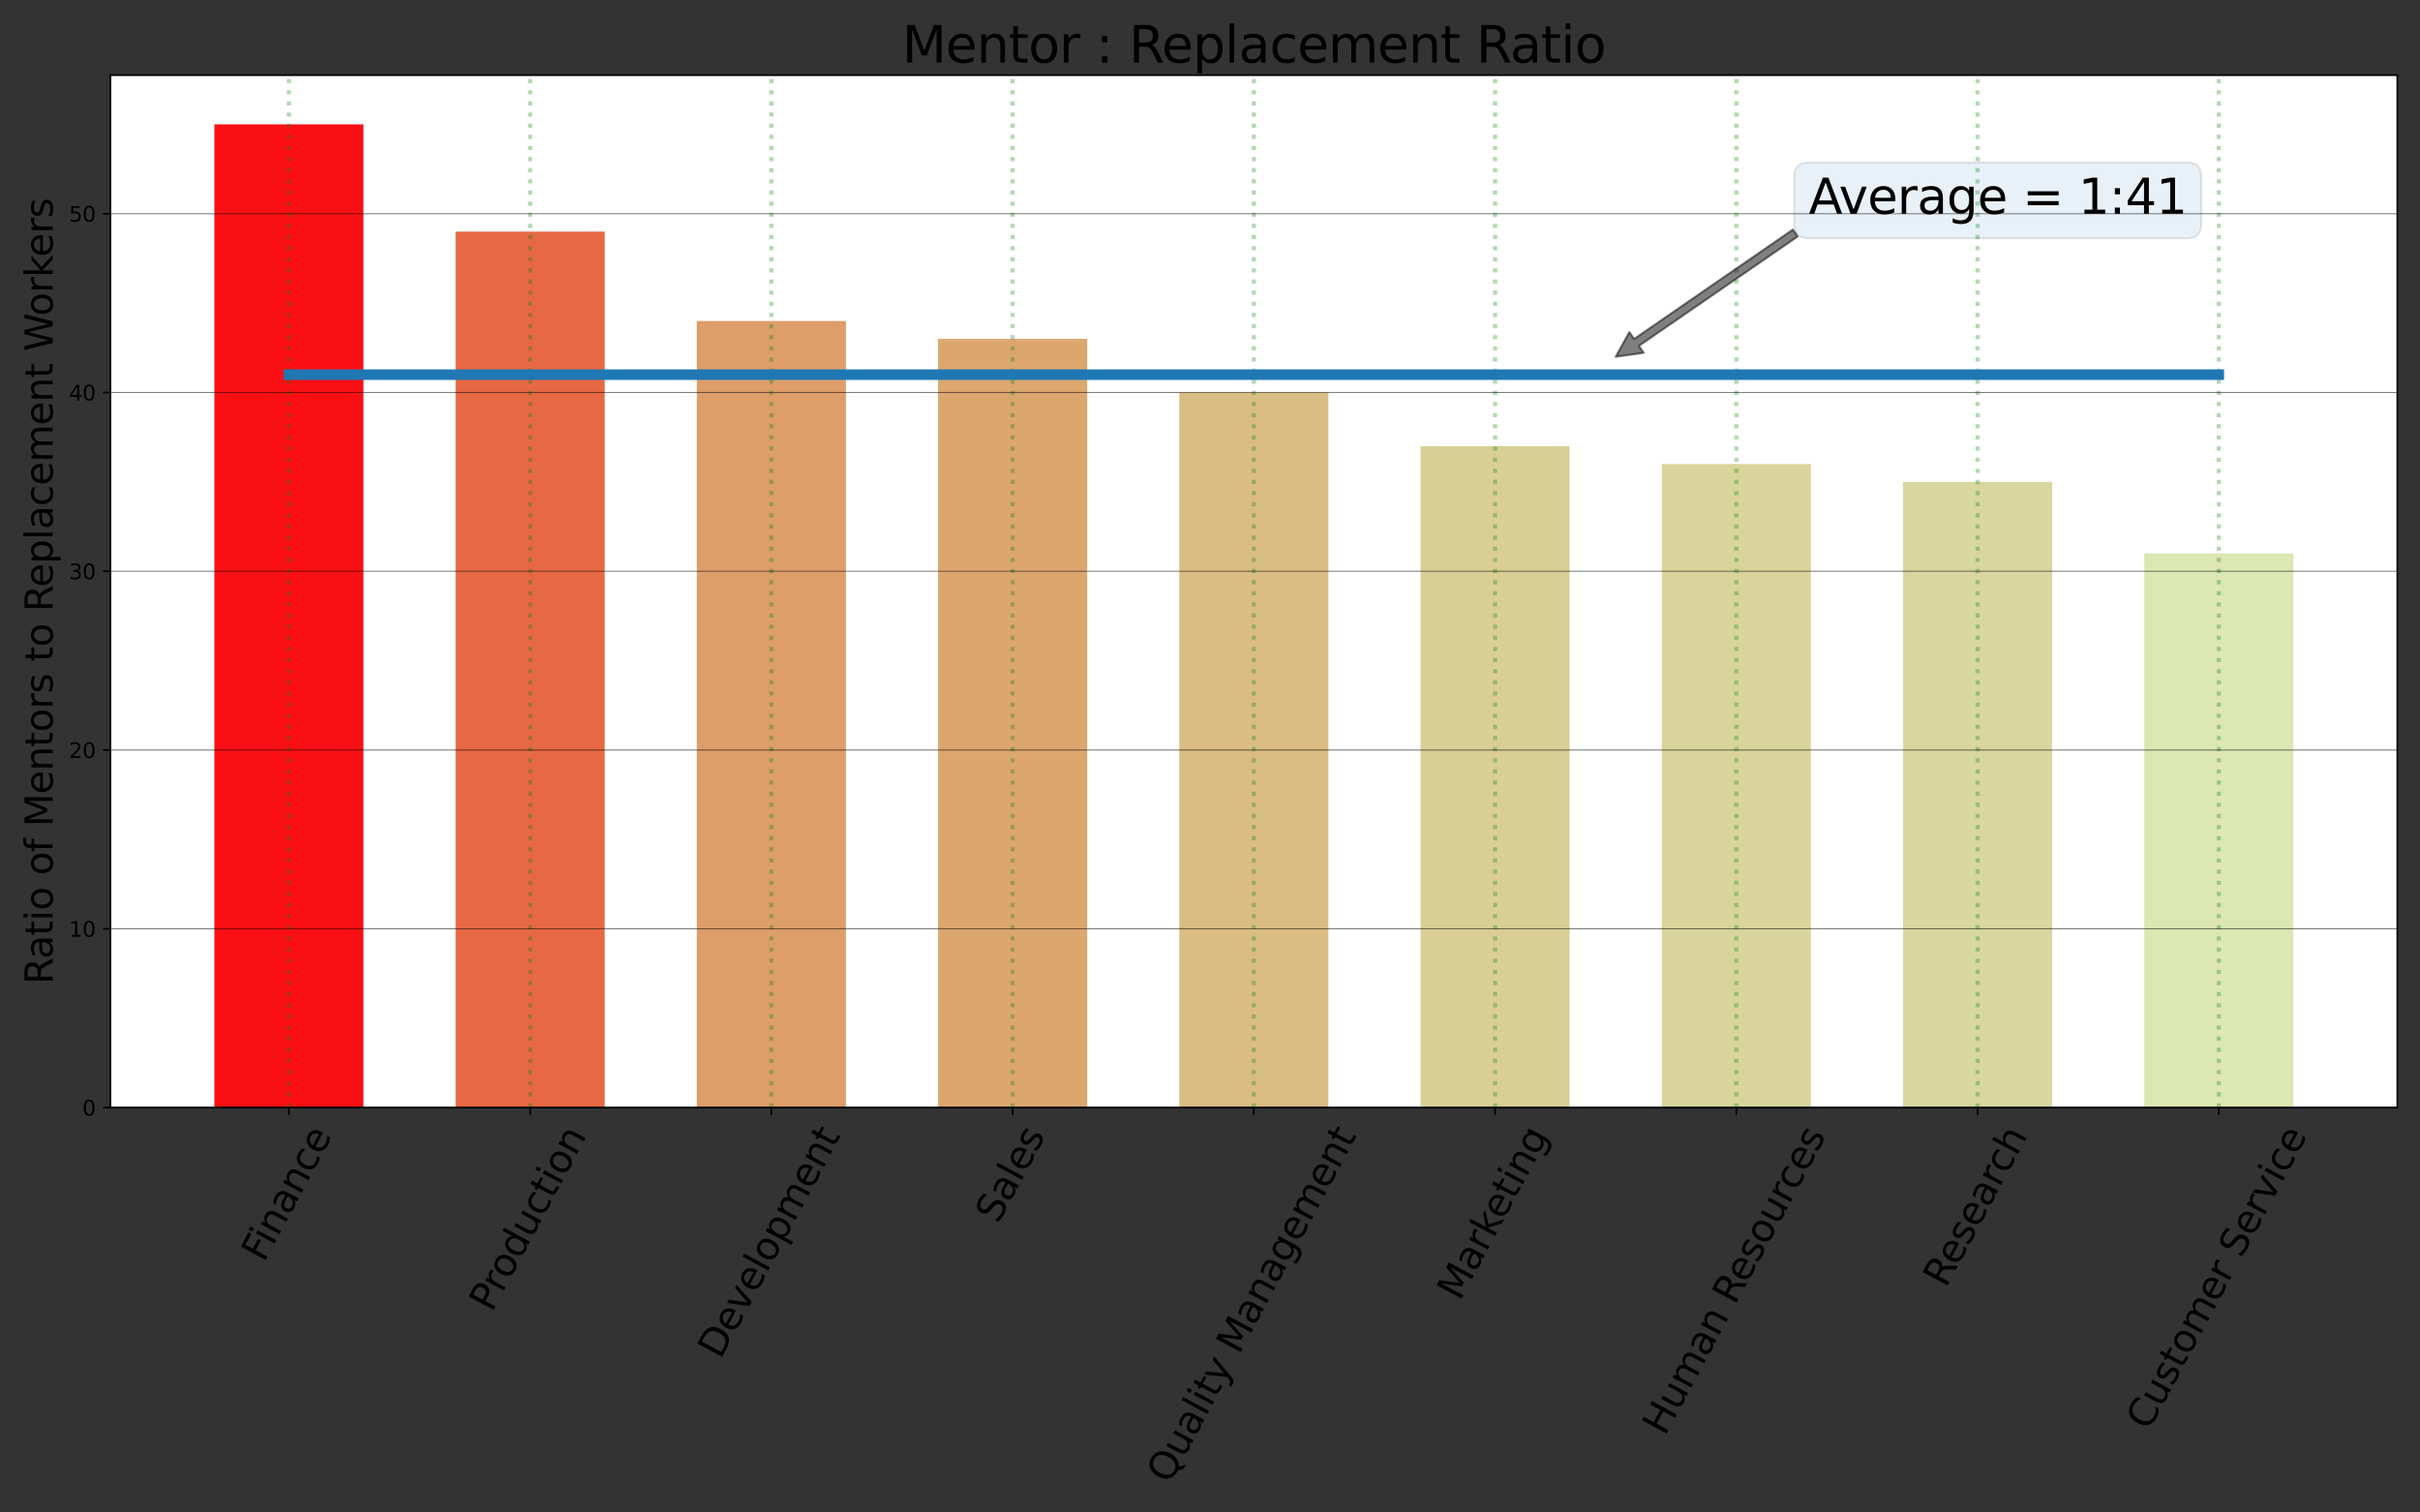 <?xml version="1.0" encoding="utf-8" standalone="no"?>
<!DOCTYPE svg PUBLIC "-//W3C//DTD SVG 1.1//EN"
  "http://www.w3.org/Graphics/SVG/1.1/DTD/svg11.dtd">
<svg height="720pt" version="1.1" viewBox="0 0 1152 720" width="1152pt" xmlns="http://www.w3.org/2000/svg" xmlns:xlink="http://www.w3.org/1999/xlink">
 <rect x="0" y="0" width="1152" height="720" fill="#333333" stroke="none"/>
 <defs>
  <style type="text/css">*{stroke-linecap:butt;stroke-linejoin:round;}</style>
 </defs>
 <g id="figure_1">
  <g id="patch_1">
   <path d="M 0 720 
L 1152 720 
L 1152 0 
L 0 0 
z
" style="fill:none;"/>
  </g>
  <g id="axes_1">
   <g id="patch_2">
    <path d="M 52.55 527.234 
L 1141.2 527.234 
L 1141.2 35.8 
L 52.55 35.8 
z
" style="fill:#ffffff;"/>
   </g>
   <g id="patch_3">
    <path clip-path="url(#pb7a6c0cb01)" d="M 102.034 527.234 
L 173.008 527.234 
L 173.008 59.202 
L 102.034 59.202 
z
" style="fill:#fa090d;fill-opacity:0.965;"/>
   </g>
   <g id="patch_4">
    <path clip-path="url(#pb7a6c0cb01)" d="M 216.873 527.234 
L 287.847 527.234 
L 287.847 110.26 
L 216.873 110.26 
z
" style="fill:#df3c0d;fill-opacity:0.766;"/>
   </g>
   <g id="patch_5">
    <path clip-path="url(#pb7a6c0cb01)" d="M 331.711 527.234 
L 402.685 527.234 
L 402.685 152.808 
L 331.711 152.808 
z
" style="fill:#c8620d;fill-opacity:0.617;"/>
   </g>
   <g id="patch_6">
    <path clip-path="url(#pb7a6c0cb01)" d="M 446.549 527.234 
L 517.524 527.234 
L 517.524 161.318 
L 446.549 161.318 
z
" style="fill:#c4690d;fill-opacity:0.59;"/>
   </g>
   <g id="patch_7">
    <path clip-path="url(#pb7a6c0cb01)" d="M 561.388 527.234 
L 632.362 527.234 
L 632.362 186.847 
L 561.388 186.847 
z
" style="fill:#b67d0d;fill-opacity:0.51;"/>
   </g>
   <g id="patch_8">
    <path clip-path="url(#pb7a6c0cb01)" d="M 676.226 527.234 
L 747.201 527.234 
L 747.201 212.376 
L 676.226 212.376 
z
" style="fill:#a8900d;fill-opacity:0.437;"/>
   </g>
   <g id="patch_9">
    <path clip-path="url(#pb7a6c0cb01)" d="M 791.065 527.234 
L 862.039 527.234 
L 862.039 220.885 
L 791.065 220.885 
z
" style="fill:#a4960d;fill-opacity:0.413;"/>
   </g>
   <g id="patch_10">
    <path clip-path="url(#pb7a6c0cb01)" d="M 905.903 527.234 
L 976.877 527.234 
L 976.877 229.395 
L 905.903 229.395 
z
" style="fill:#9f9b0d;fill-opacity:0.391;"/>
   </g>
   <g id="patch_11">
    <path clip-path="url(#pb7a6c0cb01)" d="M 1020.742 527.234 
L 1091.716 527.234 
L 1091.716 263.434 
L 1020.742 263.434 
z
" style="fill:#8db10d;fill-opacity:0.306;"/>
   </g>
   <g id="matplotlib.axis_1">
    <g id="xtick_1">
     <g id="line2d_1">
      <path clip-path="url(#pb7a6c0cb01)" d="M 137.521 527.234 
L 137.521 35.8 
" style="fill:none;stroke:#008000;stroke-dasharray:2,3.3;stroke-dashoffset:0;stroke-opacity:0.3;stroke-width:2;"/>
     </g>
     <g id="line2d_2">
      <defs>
       <path d="M 0 0 
L 0 3.5 
" id="mcdf1ac2d68" style="stroke:#000000;stroke-width:0.8;"/>
      </defs>
      <g>
       <use style="stroke:#000000;stroke-width:0.8;" x="137.521" xlink:href="#mcdf1ac2d68" y="527.234"/>
      </g>
     </g>
     <g id="text_1">
      <!-- Finance -->
      <g transform="translate(125.629 601.391)rotate(-61.803)scale(0.18 -0.18)">
       <defs>
        <path d="M 628 4666 
L 3309 4666 
L 3309 4134 
L 1259 4134 
L 1259 2759 
L 3109 2759 
L 3109 2228 
L 1259 2228 
L 1259 0 
L 628 0 
L 628 4666 
z
" id="DejaVuSans-46" transform="scale(0.016)"/>
        <path d="M 603 3500 
L 1178 3500 
L 1178 0 
L 603 0 
L 603 3500 
z
M 603 4863 
L 1178 4863 
L 1178 4134 
L 603 4134 
L 603 4863 
z
" id="DejaVuSans-69" transform="scale(0.016)"/>
        <path d="M 3513 2113 
L 3513 0 
L 2938 0 
L 2938 2094 
Q 2938 2591 2744 2837 
Q 2550 3084 2163 3084 
Q 1697 3084 1428 2787 
Q 1159 2491 1159 1978 
L 1159 0 
L 581 0 
L 581 3500 
L 1159 3500 
L 1159 2956 
Q 1366 3272 1645 3428 
Q 1925 3584 2291 3584 
Q 2894 3584 3203 3211 
Q 3513 2838 3513 2113 
z
" id="DejaVuSans-6e" transform="scale(0.016)"/>
        <path d="M 2194 1759 
Q 1497 1759 1228 1600 
Q 959 1441 959 1056 
Q 959 750 1161 570 
Q 1363 391 1709 391 
Q 2188 391 2477 730 
Q 2766 1069 2766 1631 
L 2766 1759 
L 2194 1759 
z
M 3341 1997 
L 3341 0 
L 2766 0 
L 2766 531 
Q 2569 213 2275 61 
Q 1981 -91 1556 -91 
Q 1019 -91 701 211 
Q 384 513 384 1019 
Q 384 1609 779 1909 
Q 1175 2209 1959 2209 
L 2766 2209 
L 2766 2266 
Q 2766 2663 2505 2880 
Q 2244 3097 1772 3097 
Q 1472 3097 1187 3025 
Q 903 2953 641 2809 
L 641 3341 
Q 956 3463 1253 3523 
Q 1550 3584 1831 3584 
Q 2591 3584 2966 3190 
Q 3341 2797 3341 1997 
z
" id="DejaVuSans-61" transform="scale(0.016)"/>
        <path d="M 3122 3366 
L 3122 2828 
Q 2878 2963 2633 3030 
Q 2388 3097 2138 3097 
Q 1578 3097 1268 2742 
Q 959 2388 959 1747 
Q 959 1106 1268 751 
Q 1578 397 2138 397 
Q 2388 397 2633 464 
Q 2878 531 3122 666 
L 3122 134 
Q 2881 22 2623 -34 
Q 2366 -91 2075 -91 
Q 1284 -91 818 406 
Q 353 903 353 1747 
Q 353 2603 823 3093 
Q 1294 3584 2113 3584 
Q 2378 3584 2631 3529 
Q 2884 3475 3122 3366 
z
" id="DejaVuSans-63" transform="scale(0.016)"/>
        <path d="M 3597 1894 
L 3597 1613 
L 953 1613 
Q 991 1019 1311 708 
Q 1631 397 2203 397 
Q 2534 397 2845 478 
Q 3156 559 3463 722 
L 3463 178 
Q 3153 47 2828 -22 
Q 2503 -91 2169 -91 
Q 1331 -91 842 396 
Q 353 884 353 1716 
Q 353 2575 817 3079 
Q 1281 3584 2069 3584 
Q 2775 3584 3186 3129 
Q 3597 2675 3597 1894 
z
M 3022 2063 
Q 3016 2534 2758 2815 
Q 2500 3097 2075 3097 
Q 1594 3097 1305 2825 
Q 1016 2553 972 2059 
L 3022 2063 
z
" id="DejaVuSans-65" transform="scale(0.016)"/>
       </defs>
       <use xlink:href="#DejaVuSans-46"/>
       <use x="50.27" xlink:href="#DejaVuSans-69"/>
       <use x="78.053" xlink:href="#DejaVuSans-6e"/>
       <use x="141.432" xlink:href="#DejaVuSans-61"/>
       <use x="202.711" xlink:href="#DejaVuSans-6e"/>
       <use x="266.09" xlink:href="#DejaVuSans-63"/>
       <use x="321.07" xlink:href="#DejaVuSans-65"/>
      </g>
     </g>
    </g>
    <g id="xtick_2">
     <g id="line2d_3">
      <path clip-path="url(#pb7a6c0cb01)" d="M 252.36 527.234 
L 252.36 35.8 
" style="fill:none;stroke:#008000;stroke-dasharray:2,3.3;stroke-dashoffset:0;stroke-opacity:0.3;stroke-width:2;"/>
     </g>
     <g id="line2d_4">
      <g>
       <use style="stroke:#000000;stroke-width:0.8;" x="252.36" xlink:href="#mcdf1ac2d68" y="527.234"/>
      </g>
     </g>
     <g id="text_2">
      <!-- Production -->
      <g transform="translate(234.114 625.09)rotate(-61.803)scale(0.18 -0.18)">
       <defs>
        <path d="M 1259 4147 
L 1259 2394 
L 2053 2394 
Q 2494 2394 2734 2622 
Q 2975 2850 2975 3272 
Q 2975 3691 2734 3919 
Q 2494 4147 2053 4147 
L 1259 4147 
z
M 628 4666 
L 2053 4666 
Q 2838 4666 3239 4311 
Q 3641 3956 3641 3272 
Q 3641 2581 3239 2228 
Q 2838 1875 2053 1875 
L 1259 1875 
L 1259 0 
L 628 0 
L 628 4666 
z
" id="DejaVuSans-50" transform="scale(0.016)"/>
        <path d="M 2631 2963 
Q 2534 3019 2420 3045 
Q 2306 3072 2169 3072 
Q 1681 3072 1420 2755 
Q 1159 2438 1159 1844 
L 1159 0 
L 581 0 
L 581 3500 
L 1159 3500 
L 1159 2956 
Q 1341 3275 1631 3429 
Q 1922 3584 2338 3584 
Q 2397 3584 2469 3576 
Q 2541 3569 2628 3553 
L 2631 2963 
z
" id="DejaVuSans-72" transform="scale(0.016)"/>
        <path d="M 1959 3097 
Q 1497 3097 1228 2736 
Q 959 2375 959 1747 
Q 959 1119 1226 758 
Q 1494 397 1959 397 
Q 2419 397 2687 759 
Q 2956 1122 2956 1747 
Q 2956 2369 2687 2733 
Q 2419 3097 1959 3097 
z
M 1959 3584 
Q 2709 3584 3137 3096 
Q 3566 2609 3566 1747 
Q 3566 888 3137 398 
Q 2709 -91 1959 -91 
Q 1206 -91 779 398 
Q 353 888 353 1747 
Q 353 2609 779 3096 
Q 1206 3584 1959 3584 
z
" id="DejaVuSans-6f" transform="scale(0.016)"/>
        <path d="M 2906 2969 
L 2906 4863 
L 3481 4863 
L 3481 0 
L 2906 0 
L 2906 525 
Q 2725 213 2448 61 
Q 2172 -91 1784 -91 
Q 1150 -91 751 415 
Q 353 922 353 1747 
Q 353 2572 751 3078 
Q 1150 3584 1784 3584 
Q 2172 3584 2448 3432 
Q 2725 3281 2906 2969 
z
M 947 1747 
Q 947 1113 1208 752 
Q 1469 391 1925 391 
Q 2381 391 2643 752 
Q 2906 1113 2906 1747 
Q 2906 2381 2643 2742 
Q 2381 3103 1925 3103 
Q 1469 3103 1208 2742 
Q 947 2381 947 1747 
z
" id="DejaVuSans-64" transform="scale(0.016)"/>
        <path d="M 544 1381 
L 544 3500 
L 1119 3500 
L 1119 1403 
Q 1119 906 1312 657 
Q 1506 409 1894 409 
Q 2359 409 2629 706 
Q 2900 1003 2900 1516 
L 2900 3500 
L 3475 3500 
L 3475 0 
L 2900 0 
L 2900 538 
Q 2691 219 2414 64 
Q 2138 -91 1772 -91 
Q 1169 -91 856 284 
Q 544 659 544 1381 
z
M 1991 3584 
L 1991 3584 
z
" id="DejaVuSans-75" transform="scale(0.016)"/>
        <path d="M 1172 4494 
L 1172 3500 
L 2356 3500 
L 2356 3053 
L 1172 3053 
L 1172 1153 
Q 1172 725 1289 603 
Q 1406 481 1766 481 
L 2356 481 
L 2356 0 
L 1766 0 
Q 1100 0 847 248 
Q 594 497 594 1153 
L 594 3053 
L 172 3053 
L 172 3500 
L 594 3500 
L 594 4494 
L 1172 4494 
z
" id="DejaVuSans-74" transform="scale(0.016)"/>
       </defs>
       <use xlink:href="#DejaVuSans-50"/>
       <use x="58.553" xlink:href="#DejaVuSans-72"/>
       <use x="97.416" xlink:href="#DejaVuSans-6f"/>
       <use x="158.598" xlink:href="#DejaVuSans-64"/>
       <use x="222.074" xlink:href="#DejaVuSans-75"/>
       <use x="285.453" xlink:href="#DejaVuSans-63"/>
       <use x="340.434" xlink:href="#DejaVuSans-74"/>
       <use x="379.643" xlink:href="#DejaVuSans-69"/>
       <use x="407.426" xlink:href="#DejaVuSans-6f"/>
       <use x="468.607" xlink:href="#DejaVuSans-6e"/>
      </g>
     </g>
    </g>
    <g id="xtick_3">
     <g id="line2d_5">
      <path clip-path="url(#pb7a6c0cb01)" d="M 367.198 527.234 
L 367.198 35.8 
" style="fill:none;stroke:#008000;stroke-dasharray:2,3.3;stroke-dashoffset:0;stroke-opacity:0.3;stroke-width:2;"/>
     </g>
     <g id="line2d_6">
      <g>
       <use style="stroke:#000000;stroke-width:0.8;" x="367.198" xlink:href="#mcdf1ac2d68" y="527.234"/>
      </g>
     </g>
     <g id="text_3">
      <!-- Development -->
      <g transform="translate(342.947 647.495)rotate(-61.803)scale(0.18 -0.18)">
       <defs>
        <path d="M 1259 4147 
L 1259 519 
L 2022 519 
Q 2988 519 3436 956 
Q 3884 1394 3884 2338 
Q 3884 3275 3436 3711 
Q 2988 4147 2022 4147 
L 1259 4147 
z
M 628 4666 
L 1925 4666 
Q 3281 4666 3915 4102 
Q 4550 3538 4550 2338 
Q 4550 1131 3912 565 
Q 3275 0 1925 0 
L 628 0 
L 628 4666 
z
" id="DejaVuSans-44" transform="scale(0.016)"/>
        <path d="M 191 3500 
L 800 3500 
L 1894 563 
L 2988 3500 
L 3597 3500 
L 2284 0 
L 1503 0 
L 191 3500 
z
" id="DejaVuSans-76" transform="scale(0.016)"/>
        <path d="M 603 4863 
L 1178 4863 
L 1178 0 
L 603 0 
L 603 4863 
z
" id="DejaVuSans-6c" transform="scale(0.016)"/>
        <path d="M 1159 525 
L 1159 -1331 
L 581 -1331 
L 581 3500 
L 1159 3500 
L 1159 2969 
Q 1341 3281 1617 3432 
Q 1894 3584 2278 3584 
Q 2916 3584 3314 3078 
Q 3713 2572 3713 1747 
Q 3713 922 3314 415 
Q 2916 -91 2278 -91 
Q 1894 -91 1617 61 
Q 1341 213 1159 525 
z
M 3116 1747 
Q 3116 2381 2855 2742 
Q 2594 3103 2138 3103 
Q 1681 3103 1420 2742 
Q 1159 2381 1159 1747 
Q 1159 1113 1420 752 
Q 1681 391 2138 391 
Q 2594 391 2855 752 
Q 3116 1113 3116 1747 
z
" id="DejaVuSans-70" transform="scale(0.016)"/>
        <path d="M 3328 2828 
Q 3544 3216 3844 3400 
Q 4144 3584 4550 3584 
Q 5097 3584 5394 3201 
Q 5691 2819 5691 2113 
L 5691 0 
L 5113 0 
L 5113 2094 
Q 5113 2597 4934 2840 
Q 4756 3084 4391 3084 
Q 3944 3084 3684 2787 
Q 3425 2491 3425 1978 
L 3425 0 
L 2847 0 
L 2847 2094 
Q 2847 2600 2669 2842 
Q 2491 3084 2119 3084 
Q 1678 3084 1418 2786 
Q 1159 2488 1159 1978 
L 1159 0 
L 581 0 
L 581 3500 
L 1159 3500 
L 1159 2956 
Q 1356 3278 1631 3431 
Q 1906 3584 2284 3584 
Q 2666 3584 2933 3390 
Q 3200 3197 3328 2828 
z
" id="DejaVuSans-6d" transform="scale(0.016)"/>
       </defs>
       <use xlink:href="#DejaVuSans-44"/>
       <use x="77.002" xlink:href="#DejaVuSans-65"/>
       <use x="138.525" xlink:href="#DejaVuSans-76"/>
       <use x="197.705" xlink:href="#DejaVuSans-65"/>
       <use x="259.229" xlink:href="#DejaVuSans-6c"/>
       <use x="287.012" xlink:href="#DejaVuSans-6f"/>
       <use x="348.193" xlink:href="#DejaVuSans-70"/>
       <use x="411.67" xlink:href="#DejaVuSans-6d"/>
       <use x="509.082" xlink:href="#DejaVuSans-65"/>
       <use x="570.605" xlink:href="#DejaVuSans-6e"/>
       <use x="633.984" xlink:href="#DejaVuSans-74"/>
      </g>
     </g>
    </g>
    <g id="xtick_4">
     <g id="line2d_7">
      <path clip-path="url(#pb7a6c0cb01)" d="M 482.037 527.234 
L 482.037 35.8 
" style="fill:none;stroke:#008000;stroke-dasharray:2,3.3;stroke-dashoffset:0;stroke-opacity:0.3;stroke-width:2;"/>
     </g>
     <g id="line2d_8">
      <g>
       <use style="stroke:#000000;stroke-width:0.8;" x="482.037" xlink:href="#mcdf1ac2d68" y="527.234"/>
      </g>
     </g>
     <g id="text_4">
      <!-- Sales -->
      <g transform="translate(475.095 582.921)rotate(-61.803)scale(0.18 -0.18)">
       <defs>
        <path d="M 3425 4513 
L 3425 3897 
Q 3066 4069 2747 4153 
Q 2428 4238 2131 4238 
Q 1616 4238 1336 4038 
Q 1056 3838 1056 3469 
Q 1056 3159 1242 3001 
Q 1428 2844 1947 2747 
L 2328 2669 
Q 3034 2534 3370 2195 
Q 3706 1856 3706 1288 
Q 3706 609 3251 259 
Q 2797 -91 1919 -91 
Q 1588 -91 1214 -16 
Q 841 59 441 206 
L 441 856 
Q 825 641 1194 531 
Q 1563 422 1919 422 
Q 2459 422 2753 634 
Q 3047 847 3047 1241 
Q 3047 1584 2836 1778 
Q 2625 1972 2144 2069 
L 1759 2144 
Q 1053 2284 737 2584 
Q 422 2884 422 3419 
Q 422 4038 858 4394 
Q 1294 4750 2059 4750 
Q 2388 4750 2728 4690 
Q 3069 4631 3425 4513 
z
" id="DejaVuSans-53" transform="scale(0.016)"/>
        <path d="M 2834 3397 
L 2834 2853 
Q 2591 2978 2328 3040 
Q 2066 3103 1784 3103 
Q 1356 3103 1142 2972 
Q 928 2841 928 2578 
Q 928 2378 1081 2264 
Q 1234 2150 1697 2047 
L 1894 2003 
Q 2506 1872 2764 1633 
Q 3022 1394 3022 966 
Q 3022 478 2636 193 
Q 2250 -91 1575 -91 
Q 1294 -91 989 -36 
Q 684 19 347 128 
L 347 722 
Q 666 556 975 473 
Q 1284 391 1588 391 
Q 1994 391 2212 530 
Q 2431 669 2431 922 
Q 2431 1156 2273 1281 
Q 2116 1406 1581 1522 
L 1381 1569 
Q 847 1681 609 1914 
Q 372 2147 372 2553 
Q 372 3047 722 3315 
Q 1072 3584 1716 3584 
Q 2034 3584 2315 3537 
Q 2597 3491 2834 3397 
z
" id="DejaVuSans-73" transform="scale(0.016)"/>
       </defs>
       <use xlink:href="#DejaVuSans-53"/>
       <use x="63.477" xlink:href="#DejaVuSans-61"/>
       <use x="124.756" xlink:href="#DejaVuSans-6c"/>
       <use x="152.539" xlink:href="#DejaVuSans-65"/>
       <use x="214.062" xlink:href="#DejaVuSans-73"/>
      </g>
     </g>
    </g>
    <g id="xtick_5">
     <g id="line2d_9">
      <path clip-path="url(#pb7a6c0cb01)" d="M 596.875 527.234 
L 596.875 35.8 
" style="fill:none;stroke:#008000;stroke-dasharray:2,3.3;stroke-dashoffset:0;stroke-opacity:0.3;stroke-width:2;"/>
     </g>
     <g id="line2d_10">
      <g>
       <use style="stroke:#000000;stroke-width:0.8;" x="596.875" xlink:href="#mcdf1ac2d68" y="527.234"/>
      </g>
     </g>
     <g id="text_5">
      <!-- Quality Management -->
      <g transform="translate(556.692 706.928)rotate(-61.803)scale(0.18 -0.18)">
       <defs>
        <path d="M 2522 4238 
Q 1834 4238 1429 3725 
Q 1025 3213 1025 2328 
Q 1025 1447 1429 934 
Q 1834 422 2522 422 
Q 3209 422 3611 934 
Q 4013 1447 4013 2328 
Q 4013 3213 3611 3725 
Q 3209 4238 2522 4238 
z
M 3406 84 
L 4238 -825 
L 3475 -825 
L 2784 -78 
Q 2681 -84 2626 -87 
Q 2572 -91 2522 -91 
Q 1538 -91 948 567 
Q 359 1225 359 2328 
Q 359 3434 948 4092 
Q 1538 4750 2522 4750 
Q 3503 4750 4090 4092 
Q 4678 3434 4678 2328 
Q 4678 1516 4351 937 
Q 4025 359 3406 84 
z
" id="DejaVuSans-51" transform="scale(0.016)"/>
        <path d="M 2059 -325 
Q 1816 -950 1584 -1140 
Q 1353 -1331 966 -1331 
L 506 -1331 
L 506 -850 
L 844 -850 
Q 1081 -850 1212 -737 
Q 1344 -625 1503 -206 
L 1606 56 
L 191 3500 
L 800 3500 
L 1894 763 
L 2988 3500 
L 3597 3500 
L 2059 -325 
z
" id="DejaVuSans-79" transform="scale(0.016)"/>
        <path id="DejaVuSans-20" transform="scale(0.016)"/>
        <path d="M 628 4666 
L 1569 4666 
L 2759 1491 
L 3956 4666 
L 4897 4666 
L 4897 0 
L 4281 0 
L 4281 4097 
L 3078 897 
L 2444 897 
L 1241 4097 
L 1241 0 
L 628 0 
L 628 4666 
z
" id="DejaVuSans-4d" transform="scale(0.016)"/>
        <path d="M 2906 1791 
Q 2906 2416 2648 2759 
Q 2391 3103 1925 3103 
Q 1463 3103 1205 2759 
Q 947 2416 947 1791 
Q 947 1169 1205 825 
Q 1463 481 1925 481 
Q 2391 481 2648 825 
Q 2906 1169 2906 1791 
z
M 3481 434 
Q 3481 -459 3084 -895 
Q 2688 -1331 1869 -1331 
Q 1566 -1331 1297 -1286 
Q 1028 -1241 775 -1147 
L 775 -588 
Q 1028 -725 1275 -790 
Q 1522 -856 1778 -856 
Q 2344 -856 2625 -561 
Q 2906 -266 2906 331 
L 2906 616 
Q 2728 306 2450 153 
Q 2172 0 1784 0 
Q 1141 0 747 490 
Q 353 981 353 1791 
Q 353 2603 747 3093 
Q 1141 3584 1784 3584 
Q 2172 3584 2450 3431 
Q 2728 3278 2906 2969 
L 2906 3500 
L 3481 3500 
L 3481 434 
z
" id="DejaVuSans-67" transform="scale(0.016)"/>
       </defs>
       <use xlink:href="#DejaVuSans-51"/>
       <use x="78.711" xlink:href="#DejaVuSans-75"/>
       <use x="142.09" xlink:href="#DejaVuSans-61"/>
       <use x="203.369" xlink:href="#DejaVuSans-6c"/>
       <use x="231.152" xlink:href="#DejaVuSans-69"/>
       <use x="258.936" xlink:href="#DejaVuSans-74"/>
       <use x="298.145" xlink:href="#DejaVuSans-79"/>
       <use x="357.324" xlink:href="#DejaVuSans-20"/>
       <use x="389.111" xlink:href="#DejaVuSans-4d"/>
       <use x="475.391" xlink:href="#DejaVuSans-61"/>
       <use x="536.67" xlink:href="#DejaVuSans-6e"/>
       <use x="600.049" xlink:href="#DejaVuSans-61"/>
       <use x="661.328" xlink:href="#DejaVuSans-67"/>
       <use x="724.805" xlink:href="#DejaVuSans-65"/>
       <use x="786.328" xlink:href="#DejaVuSans-6d"/>
       <use x="883.74" xlink:href="#DejaVuSans-65"/>
       <use x="945.264" xlink:href="#DejaVuSans-6e"/>
       <use x="1008.643" xlink:href="#DejaVuSans-74"/>
      </g>
     </g>
    </g>
    <g id="xtick_6">
     <g id="line2d_11">
      <path clip-path="url(#pb7a6c0cb01)" d="M 711.713 527.234 
L 711.713 35.8 
" style="fill:none;stroke:#008000;stroke-dasharray:2,3.3;stroke-dashoffset:0;stroke-opacity:0.3;stroke-width:2;"/>
     </g>
     <g id="line2d_12">
      <g>
       <use style="stroke:#000000;stroke-width:0.8;" x="711.713" xlink:href="#mcdf1ac2d68" y="527.234"/>
      </g>
     </g>
     <g id="text_6">
      <!-- Marketing -->
      <g transform="translate(694.9 619.751)rotate(-61.803)scale(0.18 -0.18)">
       <defs>
        <path d="M 581 4863 
L 1159 4863 
L 1159 1991 
L 2875 3500 
L 3609 3500 
L 1753 1863 
L 3688 0 
L 2938 0 
L 1159 1709 
L 1159 0 
L 581 0 
L 581 4863 
z
" id="DejaVuSans-6b" transform="scale(0.016)"/>
       </defs>
       <use xlink:href="#DejaVuSans-4d"/>
       <use x="86.279" xlink:href="#DejaVuSans-61"/>
       <use x="147.559" xlink:href="#DejaVuSans-72"/>
       <use x="188.672" xlink:href="#DejaVuSans-6b"/>
       <use x="242.957" xlink:href="#DejaVuSans-65"/>
       <use x="304.48" xlink:href="#DejaVuSans-74"/>
       <use x="343.689" xlink:href="#DejaVuSans-69"/>
       <use x="371.473" xlink:href="#DejaVuSans-6e"/>
       <use x="434.852" xlink:href="#DejaVuSans-67"/>
      </g>
     </g>
    </g>
    <g id="xtick_7">
     <g id="line2d_13">
      <path clip-path="url(#pb7a6c0cb01)" d="M 826.552 527.234 
L 826.552 35.8 
" style="fill:none;stroke:#008000;stroke-dasharray:2,3.3;stroke-dashoffset:0;stroke-opacity:0.3;stroke-width:2;"/>
     </g>
     <g id="line2d_14">
      <g>
       <use style="stroke:#000000;stroke-width:0.8;" x="826.552" xlink:href="#mcdf1ac2d68" y="527.234"/>
      </g>
     </g>
     <g id="text_7">
      <!-- Human Resources -->
      <g transform="translate(792.527 683.958)rotate(-61.803)scale(0.18 -0.18)">
       <defs>
        <path d="M 628 4666 
L 1259 4666 
L 1259 2753 
L 3553 2753 
L 3553 4666 
L 4184 4666 
L 4184 0 
L 3553 0 
L 3553 2222 
L 1259 2222 
L 1259 0 
L 628 0 
L 628 4666 
z
" id="DejaVuSans-48" transform="scale(0.016)"/>
        <path d="M 2841 2188 
Q 3044 2119 3236 1894 
Q 3428 1669 3622 1275 
L 4263 0 
L 3584 0 
L 2988 1197 
Q 2756 1666 2539 1819 
Q 2322 1972 1947 1972 
L 1259 1972 
L 1259 0 
L 628 0 
L 628 4666 
L 2053 4666 
Q 2853 4666 3247 4331 
Q 3641 3997 3641 3322 
Q 3641 2881 3436 2590 
Q 3231 2300 2841 2188 
z
M 1259 4147 
L 1259 2491 
L 2053 2491 
Q 2509 2491 2742 2702 
Q 2975 2913 2975 3322 
Q 2975 3731 2742 3939 
Q 2509 4147 2053 4147 
L 1259 4147 
z
" id="DejaVuSans-52" transform="scale(0.016)"/>
       </defs>
       <use xlink:href="#DejaVuSans-48"/>
       <use x="75.195" xlink:href="#DejaVuSans-75"/>
       <use x="138.574" xlink:href="#DejaVuSans-6d"/>
       <use x="235.986" xlink:href="#DejaVuSans-61"/>
       <use x="297.266" xlink:href="#DejaVuSans-6e"/>
       <use x="360.645" xlink:href="#DejaVuSans-20"/>
       <use x="392.432" xlink:href="#DejaVuSans-52"/>
       <use x="457.414" xlink:href="#DejaVuSans-65"/>
       <use x="518.938" xlink:href="#DejaVuSans-73"/>
       <use x="571.037" xlink:href="#DejaVuSans-6f"/>
       <use x="632.219" xlink:href="#DejaVuSans-75"/>
       <use x="695.598" xlink:href="#DejaVuSans-72"/>
       <use x="734.461" xlink:href="#DejaVuSans-63"/>
       <use x="789.441" xlink:href="#DejaVuSans-65"/>
       <use x="850.965" xlink:href="#DejaVuSans-73"/>
      </g>
     </g>
    </g>
    <g id="xtick_8">
     <g id="line2d_15">
      <path clip-path="url(#pb7a6c0cb01)" d="M 941.39 527.234 
L 941.39 35.8 
" style="fill:none;stroke:#008000;stroke-dasharray:2,3.3;stroke-dashoffset:0;stroke-opacity:0.3;stroke-width:2;"/>
     </g>
     <g id="line2d_16">
      <g>
       <use style="stroke:#000000;stroke-width:0.8;" x="941.39" xlink:href="#mcdf1ac2d68" y="527.234"/>
      </g>
     </g>
     <g id="text_8">
      <!-- Research -->
      <g transform="translate(926.264 613.455)rotate(-61.803)scale(0.18 -0.18)">
       <defs>
        <path d="M 3513 2113 
L 3513 0 
L 2938 0 
L 2938 2094 
Q 2938 2591 2744 2837 
Q 2550 3084 2163 3084 
Q 1697 3084 1428 2787 
Q 1159 2491 1159 1978 
L 1159 0 
L 581 0 
L 581 4863 
L 1159 4863 
L 1159 2956 
Q 1366 3272 1645 3428 
Q 1925 3584 2291 3584 
Q 2894 3584 3203 3211 
Q 3513 2838 3513 2113 
z
" id="DejaVuSans-68" transform="scale(0.016)"/>
       </defs>
       <use xlink:href="#DejaVuSans-52"/>
       <use x="64.982" xlink:href="#DejaVuSans-65"/>
       <use x="126.506" xlink:href="#DejaVuSans-73"/>
       <use x="178.605" xlink:href="#DejaVuSans-65"/>
       <use x="240.129" xlink:href="#DejaVuSans-61"/>
       <use x="301.408" xlink:href="#DejaVuSans-72"/>
       <use x="340.271" xlink:href="#DejaVuSans-63"/>
       <use x="395.252" xlink:href="#DejaVuSans-68"/>
      </g>
     </g>
    </g>
    <g id="xtick_9">
     <g id="line2d_17">
      <path clip-path="url(#pb7a6c0cb01)" d="M 1056.229 527.234 
L 1056.229 35.8 
" style="fill:none;stroke:#008000;stroke-dasharray:2,3.3;stroke-dashoffset:0;stroke-opacity:0.3;stroke-width:2;"/>
     </g>
     <g id="line2d_18">
      <g>
       <use style="stroke:#000000;stroke-width:0.8;" x="1056.229" xlink:href="#mcdf1ac2d68" y="527.234"/>
      </g>
     </g>
     <g id="text_9">
      <!-- Customer Service -->
      <g transform="translate(1022.881 681.429)rotate(-61.803)scale(0.18 -0.18)">
       <defs>
        <path d="M 4122 4306 
L 4122 3641 
Q 3803 3938 3442 4084 
Q 3081 4231 2675 4231 
Q 1875 4231 1450 3742 
Q 1025 3253 1025 2328 
Q 1025 1406 1450 917 
Q 1875 428 2675 428 
Q 3081 428 3442 575 
Q 3803 722 4122 1019 
L 4122 359 
Q 3791 134 3420 21 
Q 3050 -91 2638 -91 
Q 1578 -91 968 557 
Q 359 1206 359 2328 
Q 359 3453 968 4101 
Q 1578 4750 2638 4750 
Q 3056 4750 3426 4639 
Q 3797 4528 4122 4306 
z
" id="DejaVuSans-43" transform="scale(0.016)"/>
       </defs>
       <use xlink:href="#DejaVuSans-43"/>
       <use x="69.824" xlink:href="#DejaVuSans-75"/>
       <use x="133.203" xlink:href="#DejaVuSans-73"/>
       <use x="185.303" xlink:href="#DejaVuSans-74"/>
       <use x="224.512" xlink:href="#DejaVuSans-6f"/>
       <use x="285.693" xlink:href="#DejaVuSans-6d"/>
       <use x="383.105" xlink:href="#DejaVuSans-65"/>
       <use x="444.629" xlink:href="#DejaVuSans-72"/>
       <use x="485.742" xlink:href="#DejaVuSans-20"/>
       <use x="517.529" xlink:href="#DejaVuSans-53"/>
       <use x="581.006" xlink:href="#DejaVuSans-65"/>
       <use x="642.529" xlink:href="#DejaVuSans-72"/>
       <use x="683.643" xlink:href="#DejaVuSans-76"/>
       <use x="742.822" xlink:href="#DejaVuSans-69"/>
       <use x="770.605" xlink:href="#DejaVuSans-63"/>
       <use x="825.586" xlink:href="#DejaVuSans-65"/>
      </g>
     </g>
    </g>
   </g>
   <g id="matplotlib.axis_2">
    <g id="ytick_1">
     <g id="line2d_19">
      <path clip-path="url(#pb7a6c0cb01)" d="M 52.55 527.234 
L 1141.2 527.234 
" style="fill:none;stroke:#000000;stroke-linecap:square;stroke-opacity:0.5;stroke-width:0.5;"/>
     </g>
     <g id="line2d_20">
      <defs>
       <path d="M 0 0 
L -3.5 0 
" id="ma5bd5b27d6" style="stroke:#000000;stroke-width:0.8;"/>
      </defs>
      <g>
       <use style="stroke:#000000;stroke-width:0.8;" x="52.55" xlink:href="#ma5bd5b27d6" y="527.234"/>
      </g>
     </g>
     <g id="text_10">
      <!-- 0 -->
      <g transform="translate(39.188 531.033)scale(0.1 -0.1)">
       <defs>
        <path d="M 2034 4250 
Q 1547 4250 1301 3770 
Q 1056 3291 1056 2328 
Q 1056 1369 1301 889 
Q 1547 409 2034 409 
Q 2525 409 2770 889 
Q 3016 1369 3016 2328 
Q 3016 3291 2770 3770 
Q 2525 4250 2034 4250 
z
M 2034 4750 
Q 2819 4750 3233 4129 
Q 3647 3509 3647 2328 
Q 3647 1150 3233 529 
Q 2819 -91 2034 -91 
Q 1250 -91 836 529 
Q 422 1150 422 2328 
Q 422 3509 836 4129 
Q 1250 4750 2034 4750 
z
" id="DejaVuSans-30" transform="scale(0.016)"/>
       </defs>
       <use xlink:href="#DejaVuSans-30"/>
      </g>
     </g>
    </g>
    <g id="ytick_2">
     <g id="line2d_21">
      <path clip-path="url(#pb7a6c0cb01)" d="M 52.55 442.137 
L 1141.2 442.137 
" style="fill:none;stroke:#000000;stroke-linecap:square;stroke-opacity:0.5;stroke-width:0.5;"/>
     </g>
     <g id="line2d_22">
      <g>
       <use style="stroke:#000000;stroke-width:0.8;" x="52.55" xlink:href="#ma5bd5b27d6" y="442.137"/>
      </g>
     </g>
     <g id="text_11">
      <!-- 10 -->
      <g transform="translate(32.825 445.936)scale(0.1 -0.1)">
       <defs>
        <path d="M 794 531 
L 1825 531 
L 1825 4091 
L 703 3866 
L 703 4441 
L 1819 4666 
L 2450 4666 
L 2450 531 
L 3481 531 
L 3481 0 
L 794 0 
L 794 531 
z
" id="DejaVuSans-31" transform="scale(0.016)"/>
       </defs>
       <use xlink:href="#DejaVuSans-31"/>
       <use x="63.623" xlink:href="#DejaVuSans-30"/>
      </g>
     </g>
    </g>
    <g id="ytick_3">
     <g id="line2d_23">
      <path clip-path="url(#pb7a6c0cb01)" d="M 52.55 357.04 
L 1141.2 357.04 
" style="fill:none;stroke:#000000;stroke-linecap:square;stroke-opacity:0.5;stroke-width:0.5;"/>
     </g>
     <g id="line2d_24">
      <g>
       <use style="stroke:#000000;stroke-width:0.8;" x="52.55" xlink:href="#ma5bd5b27d6" y="357.04"/>
      </g>
     </g>
     <g id="text_12">
      <!-- 20 -->
      <g transform="translate(32.825 360.839)scale(0.1 -0.1)">
       <defs>
        <path d="M 1228 531 
L 3431 531 
L 3431 0 
L 469 0 
L 469 531 
Q 828 903 1448 1529 
Q 2069 2156 2228 2338 
Q 2531 2678 2651 2914 
Q 2772 3150 2772 3378 
Q 2772 3750 2511 3984 
Q 2250 4219 1831 4219 
Q 1534 4219 1204 4116 
Q 875 4013 500 3803 
L 500 4441 
Q 881 4594 1212 4672 
Q 1544 4750 1819 4750 
Q 2544 4750 2975 4387 
Q 3406 4025 3406 3419 
Q 3406 3131 3298 2873 
Q 3191 2616 2906 2266 
Q 2828 2175 2409 1742 
Q 1991 1309 1228 531 
z
" id="DejaVuSans-32" transform="scale(0.016)"/>
       </defs>
       <use xlink:href="#DejaVuSans-32"/>
       <use x="63.623" xlink:href="#DejaVuSans-30"/>
      </g>
     </g>
    </g>
    <g id="ytick_4">
     <g id="line2d_25">
      <path clip-path="url(#pb7a6c0cb01)" d="M 52.55 271.943 
L 1141.2 271.943 
" style="fill:none;stroke:#000000;stroke-linecap:square;stroke-opacity:0.5;stroke-width:0.5;"/>
     </g>
     <g id="line2d_26">
      <g>
       <use style="stroke:#000000;stroke-width:0.8;" x="52.55" xlink:href="#ma5bd5b27d6" y="271.943"/>
      </g>
     </g>
     <g id="text_13">
      <!-- 30 -->
      <g transform="translate(32.825 275.743)scale(0.1 -0.1)">
       <defs>
        <path d="M 2597 2516 
Q 3050 2419 3304 2112 
Q 3559 1806 3559 1356 
Q 3559 666 3084 287 
Q 2609 -91 1734 -91 
Q 1441 -91 1130 -33 
Q 819 25 488 141 
L 488 750 
Q 750 597 1062 519 
Q 1375 441 1716 441 
Q 2309 441 2620 675 
Q 2931 909 2931 1356 
Q 2931 1769 2642 2001 
Q 2353 2234 1838 2234 
L 1294 2234 
L 1294 2753 
L 1863 2753 
Q 2328 2753 2575 2939 
Q 2822 3125 2822 3475 
Q 2822 3834 2567 4026 
Q 2313 4219 1838 4219 
Q 1578 4219 1281 4162 
Q 984 4106 628 3988 
L 628 4550 
Q 988 4650 1302 4700 
Q 1616 4750 1894 4750 
Q 2613 4750 3031 4423 
Q 3450 4097 3450 3541 
Q 3450 3153 3228 2886 
Q 3006 2619 2597 2516 
z
" id="DejaVuSans-33" transform="scale(0.016)"/>
       </defs>
       <use xlink:href="#DejaVuSans-33"/>
       <use x="63.623" xlink:href="#DejaVuSans-30"/>
      </g>
     </g>
    </g>
    <g id="ytick_5">
     <g id="line2d_27">
      <path clip-path="url(#pb7a6c0cb01)" d="M 52.55 186.847 
L 1141.2 186.847 
" style="fill:none;stroke:#000000;stroke-linecap:square;stroke-opacity:0.5;stroke-width:0.5;"/>
     </g>
     <g id="line2d_28">
      <g>
       <use style="stroke:#000000;stroke-width:0.8;" x="52.55" xlink:href="#ma5bd5b27d6" y="186.847"/>
      </g>
     </g>
     <g id="text_14">
      <!-- 40 -->
      <g transform="translate(32.825 190.646)scale(0.1 -0.1)">
       <defs>
        <path d="M 2419 4116 
L 825 1625 
L 2419 1625 
L 2419 4116 
z
M 2253 4666 
L 3047 4666 
L 3047 1625 
L 3713 1625 
L 3713 1100 
L 3047 1100 
L 3047 0 
L 2419 0 
L 2419 1100 
L 313 1100 
L 313 1709 
L 2253 4666 
z
" id="DejaVuSans-34" transform="scale(0.016)"/>
       </defs>
       <use xlink:href="#DejaVuSans-34"/>
       <use x="63.623" xlink:href="#DejaVuSans-30"/>
      </g>
     </g>
    </g>
    <g id="ytick_6">
     <g id="line2d_29">
      <path clip-path="url(#pb7a6c0cb01)" d="M 52.55 101.75 
L 1141.2 101.75 
" style="fill:none;stroke:#000000;stroke-linecap:square;stroke-opacity:0.5;stroke-width:0.5;"/>
     </g>
     <g id="line2d_30">
      <g>
       <use style="stroke:#000000;stroke-width:0.8;" x="52.55" xlink:href="#ma5bd5b27d6" y="101.75"/>
      </g>
     </g>
     <g id="text_15">
      <!-- 50 -->
      <g transform="translate(32.825 105.549)scale(0.1 -0.1)">
       <defs>
        <path d="M 691 4666 
L 3169 4666 
L 3169 4134 
L 1269 4134 
L 1269 2991 
Q 1406 3038 1543 3061 
Q 1681 3084 1819 3084 
Q 2600 3084 3056 2656 
Q 3513 2228 3513 1497 
Q 3513 744 3044 326 
Q 2575 -91 1722 -91 
Q 1428 -91 1123 -41 
Q 819 9 494 109 
L 494 744 
Q 775 591 1075 516 
Q 1375 441 1709 441 
Q 2250 441 2565 725 
Q 2881 1009 2881 1497 
Q 2881 1984 2565 2268 
Q 2250 2553 1709 2553 
Q 1456 2553 1204 2497 
Q 953 2441 691 2322 
L 691 4666 
z
" id="DejaVuSans-35" transform="scale(0.016)"/>
       </defs>
       <use xlink:href="#DejaVuSans-35"/>
       <use x="63.623" xlink:href="#DejaVuSans-30"/>
      </g>
     </g>
    </g>
    <g id="text_16">
     <!-- Ratio of Mentors to Replacement Workers -->
     <g transform="translate(25.082 468.587)rotate(-90)scale(0.18 -0.18)">
      <defs>
       <path d="M 2375 4863 
L 2375 4384 
L 1825 4384 
Q 1516 4384 1395 4259 
Q 1275 4134 1275 3809 
L 1275 3500 
L 2222 3500 
L 2222 3053 
L 1275 3053 
L 1275 0 
L 697 0 
L 697 3053 
L 147 3053 
L 147 3500 
L 697 3500 
L 697 3744 
Q 697 4328 969 4595 
Q 1241 4863 1831 4863 
L 2375 4863 
z
" id="DejaVuSans-66" transform="scale(0.016)"/>
       <path d="M 213 4666 
L 850 4666 
L 1831 722 
L 2809 4666 
L 3519 4666 
L 4500 722 
L 5478 4666 
L 6119 4666 
L 4947 0 
L 4153 0 
L 3169 4050 
L 2175 0 
L 1381 0 
L 213 4666 
z
" id="DejaVuSans-57" transform="scale(0.016)"/>
      </defs>
      <use xlink:href="#DejaVuSans-52"/>
      <use x="67.232" xlink:href="#DejaVuSans-61"/>
      <use x="128.512" xlink:href="#DejaVuSans-74"/>
      <use x="167.721" xlink:href="#DejaVuSans-69"/>
      <use x="195.504" xlink:href="#DejaVuSans-6f"/>
      <use x="256.686" xlink:href="#DejaVuSans-20"/>
      <use x="288.473" xlink:href="#DejaVuSans-6f"/>
      <use x="349.654" xlink:href="#DejaVuSans-66"/>
      <use x="384.859" xlink:href="#DejaVuSans-20"/>
      <use x="416.646" xlink:href="#DejaVuSans-4d"/>
      <use x="502.926" xlink:href="#DejaVuSans-65"/>
      <use x="564.449" xlink:href="#DejaVuSans-6e"/>
      <use x="627.828" xlink:href="#DejaVuSans-74"/>
      <use x="667.037" xlink:href="#DejaVuSans-6f"/>
      <use x="728.219" xlink:href="#DejaVuSans-72"/>
      <use x="769.332" xlink:href="#DejaVuSans-73"/>
      <use x="821.432" xlink:href="#DejaVuSans-20"/>
      <use x="853.219" xlink:href="#DejaVuSans-74"/>
      <use x="892.428" xlink:href="#DejaVuSans-6f"/>
      <use x="953.609" xlink:href="#DejaVuSans-20"/>
      <use x="985.396" xlink:href="#DejaVuSans-52"/>
      <use x="1050.379" xlink:href="#DejaVuSans-65"/>
      <use x="1111.902" xlink:href="#DejaVuSans-70"/>
      <use x="1175.379" xlink:href="#DejaVuSans-6c"/>
      <use x="1203.162" xlink:href="#DejaVuSans-61"/>
      <use x="1264.441" xlink:href="#DejaVuSans-63"/>
      <use x="1319.422" xlink:href="#DejaVuSans-65"/>
      <use x="1380.945" xlink:href="#DejaVuSans-6d"/>
      <use x="1478.357" xlink:href="#DejaVuSans-65"/>
      <use x="1539.881" xlink:href="#DejaVuSans-6e"/>
      <use x="1603.26" xlink:href="#DejaVuSans-74"/>
      <use x="1642.469" xlink:href="#DejaVuSans-20"/>
      <use x="1674.256" xlink:href="#DejaVuSans-57"/>
      <use x="1767.258" xlink:href="#DejaVuSans-6f"/>
      <use x="1828.439" xlink:href="#DejaVuSans-72"/>
      <use x="1869.553" xlink:href="#DejaVuSans-6b"/>
      <use x="1923.838" xlink:href="#DejaVuSans-65"/>
      <use x="1985.361" xlink:href="#DejaVuSans-72"/>
      <use x="2026.475" xlink:href="#DejaVuSans-73"/>
     </g>
    </g>
   </g>
   <g id="line2d_31">
    <path clip-path="url(#pb7a6c0cb01)" d="M 137.521 178.337 
L 252.36 178.337 
L 367.198 178.337 
L 482.037 178.337 
L 596.875 178.337 
L 711.713 178.337 
L 826.552 178.337 
L 941.39 178.337 
L 1056.229 178.337 
" style="fill:none;stroke:#1f77b4;stroke-linecap:square;stroke-width:5;"/>
   </g>
   <g id="patch_12">
    <path d="M 52.55 527.234 
L 52.55 35.8 
" style="fill:none;stroke:#000000;stroke-linecap:square;stroke-linejoin:miter;stroke-width:0.8;"/>
   </g>
   <g id="patch_13">
    <path d="M 1141.2 527.234 
L 1141.2 35.8 
" style="fill:none;stroke:#000000;stroke-linecap:square;stroke-linejoin:miter;stroke-width:0.8;"/>
   </g>
   <g id="patch_14">
    <path d="M 52.55 527.234 
L 1141.2 527.234 
" style="fill:none;stroke:#000000;stroke-linecap:square;stroke-linejoin:miter;stroke-width:0.8;"/>
   </g>
   <g id="patch_15">
    <path d="M 52.55 35.8 
L 1141.2 35.8 
" style="fill:none;stroke:#000000;stroke-linecap:square;stroke-linejoin:miter;stroke-width:0.8;"/>
   </g>
   <g id="patch_16">
    <path d="M 855.749 112.582 
Q 817.95 138.623 780.152 164.665 
L 782.421 167.958 
Q 775.777 168.893 769.133 169.827 
Q 772.373 163.952 775.613 158.077 
L 777.882 161.371 
Q 815.681 135.329 853.479 109.288 
L 855.749 112.582 
z
" style="opacity:0.5;stroke:#000000;stroke-linecap:round;"/>
   </g>
   <g id="text_17">
    <g id="patch_17">
     <path d="M 861.003 113.433 
L 1040.996 113.433 
Q 1047.896 113.433 1047.896 106.533 
L 1047.896 84.274 
Q 1047.896 77.374 1040.996 77.374 
L 861.003 77.374 
Q 854.103 77.374 854.103 84.274 
L 854.103 106.533 
Q 854.103 113.433 861.003 113.433 
z
" style="fill:#1f77b4;opacity:0.1;stroke:#000000;stroke-linejoin:miter;"/>
    </g>
    <!-- Average = 1:41 -->
    <g transform="translate(861.003 101.75)scale(0.23 -0.23)">
     <defs>
      <path d="M 2188 4044 
L 1331 1722 
L 3047 1722 
L 2188 4044 
z
M 1831 4666 
L 2547 4666 
L 4325 0 
L 3669 0 
L 3244 1197 
L 1141 1197 
L 716 0 
L 50 0 
L 1831 4666 
z
" id="DejaVuSans-41" transform="scale(0.016)"/>
      <path d="M 678 2906 
L 4684 2906 
L 4684 2381 
L 678 2381 
L 678 2906 
z
M 678 1631 
L 4684 1631 
L 4684 1100 
L 678 1100 
L 678 1631 
z
" id="DejaVuSans-3d" transform="scale(0.016)"/>
      <path d="M 750 794 
L 1409 794 
L 1409 0 
L 750 0 
L 750 794 
z
M 750 3309 
L 1409 3309 
L 1409 2516 
L 750 2516 
L 750 3309 
z
" id="DejaVuSans-3a" transform="scale(0.016)"/>
     </defs>
     <use xlink:href="#DejaVuSans-41"/>
     <use x="62.533" xlink:href="#DejaVuSans-76"/>
     <use x="121.713" xlink:href="#DejaVuSans-65"/>
     <use x="183.236" xlink:href="#DejaVuSans-72"/>
     <use x="224.35" xlink:href="#DejaVuSans-61"/>
     <use x="285.629" xlink:href="#DejaVuSans-67"/>
     <use x="349.105" xlink:href="#DejaVuSans-65"/>
     <use x="410.629" xlink:href="#DejaVuSans-20"/>
     <use x="442.416" xlink:href="#DejaVuSans-3d"/>
     <use x="526.205" xlink:href="#DejaVuSans-20"/>
     <use x="557.992" xlink:href="#DejaVuSans-31"/>
     <use x="621.615" xlink:href="#DejaVuSans-3a"/>
     <use x="655.307" xlink:href="#DejaVuSans-34"/>
     <use x="718.93" xlink:href="#DejaVuSans-31"/>
    </g>
   </g>
   <g id="text_18">
    <!-- Mentor : Replacement Ratio -->
    <g transform="translate(429.415 29.8)scale(0.24 -0.24)">
     <use xlink:href="#DejaVuSans-4d"/>
     <use x="86.279" xlink:href="#DejaVuSans-65"/>
     <use x="147.803" xlink:href="#DejaVuSans-6e"/>
     <use x="211.182" xlink:href="#DejaVuSans-74"/>
     <use x="250.391" xlink:href="#DejaVuSans-6f"/>
     <use x="311.572" xlink:href="#DejaVuSans-72"/>
     <use x="352.686" xlink:href="#DejaVuSans-20"/>
     <use x="384.473" xlink:href="#DejaVuSans-3a"/>
     <use x="418.164" xlink:href="#DejaVuSans-20"/>
     <use x="449.951" xlink:href="#DejaVuSans-52"/>
     <use x="514.934" xlink:href="#DejaVuSans-65"/>
     <use x="576.457" xlink:href="#DejaVuSans-70"/>
     <use x="639.934" xlink:href="#DejaVuSans-6c"/>
     <use x="667.717" xlink:href="#DejaVuSans-61"/>
     <use x="728.996" xlink:href="#DejaVuSans-63"/>
     <use x="783.977" xlink:href="#DejaVuSans-65"/>
     <use x="845.5" xlink:href="#DejaVuSans-6d"/>
     <use x="942.912" xlink:href="#DejaVuSans-65"/>
     <use x="1004.436" xlink:href="#DejaVuSans-6e"/>
     <use x="1067.814" xlink:href="#DejaVuSans-74"/>
     <use x="1107.023" xlink:href="#DejaVuSans-20"/>
     <use x="1138.811" xlink:href="#DejaVuSans-52"/>
     <use x="1206.043" xlink:href="#DejaVuSans-61"/>
     <use x="1267.322" xlink:href="#DejaVuSans-74"/>
     <use x="1306.531" xlink:href="#DejaVuSans-69"/>
     <use x="1334.314" xlink:href="#DejaVuSans-6f"/>
    </g>
   </g>
  </g>
 </g>
 <defs>
  <clipPath id="pb7a6c0cb01">
   <rect height="491.434" width="1088.65" x="52.55" y="35.8"/>
  </clipPath>
 </defs>
</svg>
